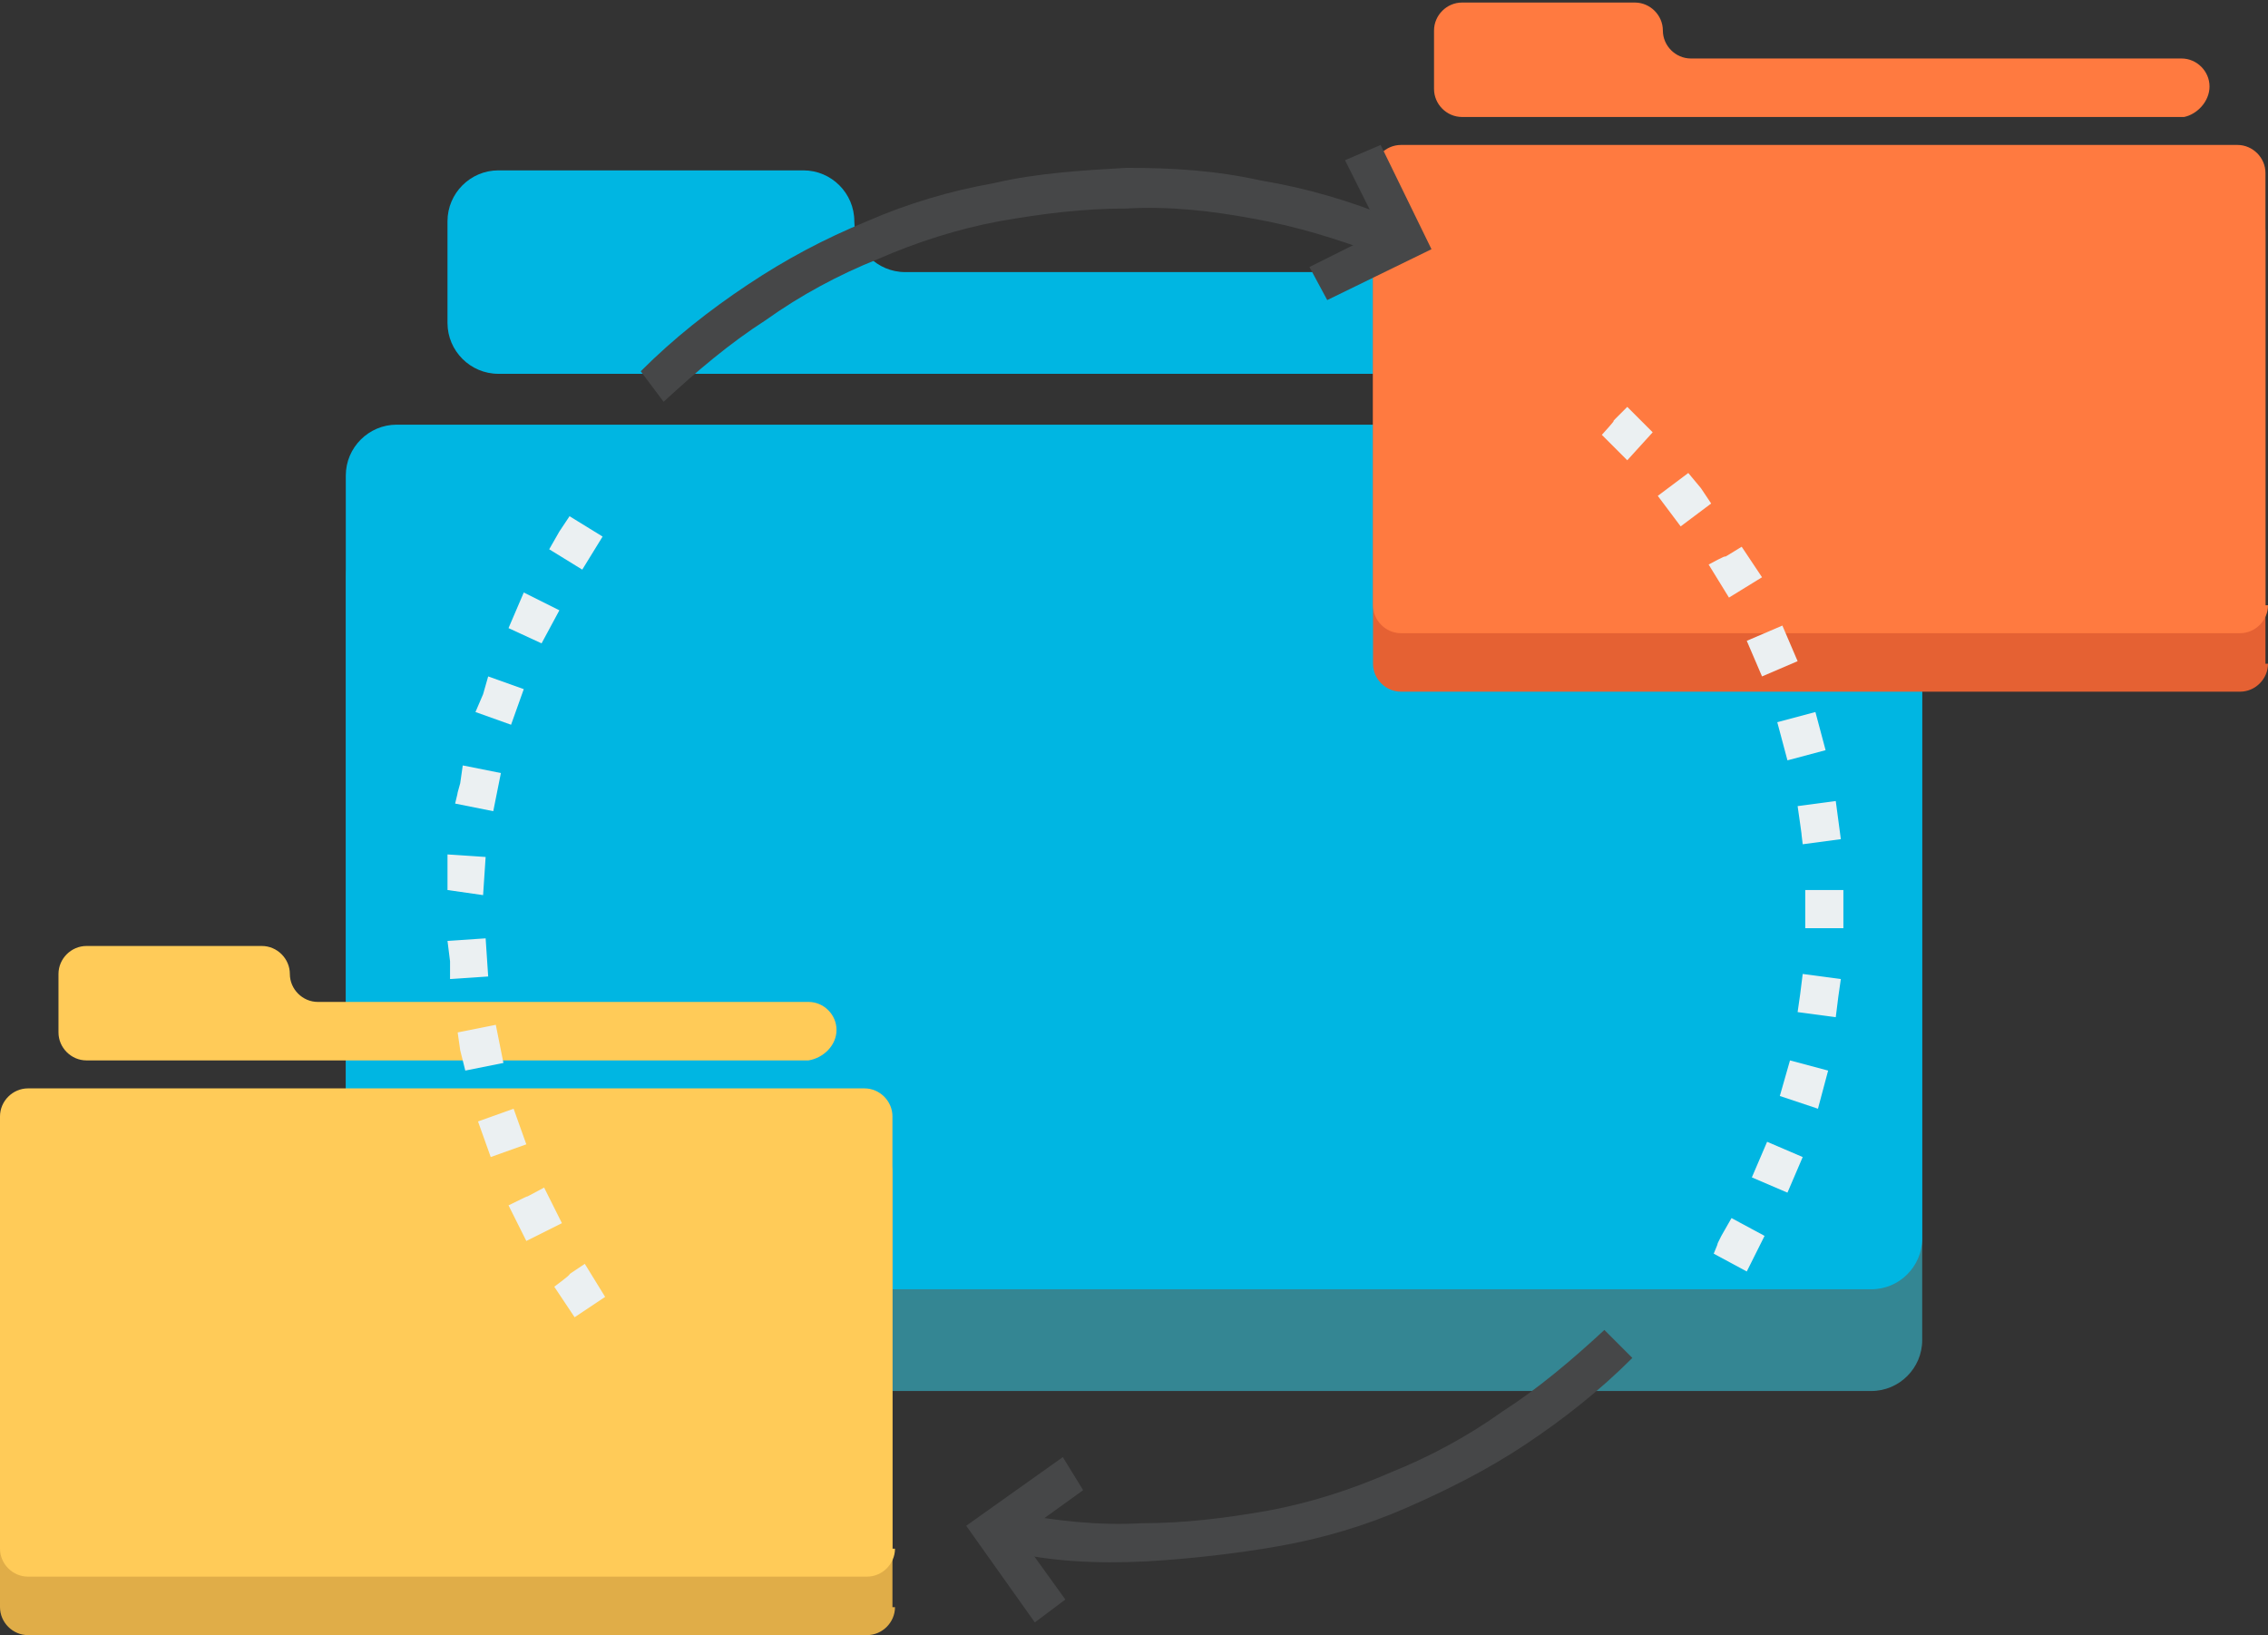 <?xml version="1.0" encoding="utf-8"?>
<!-- Generator: Adobe Illustrator 22.1.0, SVG Export Plug-In . SVG Version: 6.00 Build 0)  -->
<svg version="1.1" id="Layer_1" xmlns="http://www.w3.org/2000/svg" xmlns:xlink="http://www.w3.org/1999/xlink" x="0px" y="0px"
	 width="89.2px" height="64.3px" viewBox="0 0 89.2 64.3" style="enable-background:new 0 0 89.2 64.3;" xml:space="preserve">
<rect x="0" y="0" width="89.2" height="64.3" fill="#333333" stroke="none"/>
<style type="text/css">
	.st0{fill:#348693;}
	.st1{fill:#00B6E2;}
	.st2{fill:#E0AD48;}
	.st3{fill:#FFCB58;}
	.st4{fill:#E56133;}
	.st5{fill:#FF7A40;}
	.st6{fill:#464748;}
	.st7{fill:#EBF0F2;}
</style>
<g>
	<path class="st0" d="M75.6,52.7c0,1.1-0.9,2-2,2h-58c-1.1,0-2-0.9-2-2v-30c0-1.1,0.9-2,2-2h58c1.1,0,2,0.9,2,2V52.7z"/>
	<path class="st1" d="M75.6,48.7c0,1.1-0.9,2-2,2h-58c-1.1,0-2-0.9-2-2v-30c0-1.1,0.9-2,2-2h58c1.1,0,2,0.9,2,2V48.7z"/>
	<path class="st1" d="M71.6,12.7c0-1.1-0.9-2-2-2h-34c-1.1,0-2-0.9-2-2l0,0c0-1.1-0.9-2-2-2h-12c-1.1,0-2,0.9-2,2v4c0,1.1,0.9,2,2,2
		h50C70.7,14.7,71.6,13.8,71.6,12.7L71.6,12.7z"/>
</g>
<g>
	<path class="st2" d="M35.2,63.2c0,0.6-0.5,1.1-1.1,1.1H1.1c-0.6,0-1.1-0.5-1.1-1.1v-17C0,45.5,0.5,45,1.1,45h32.9
		c0.6,0,1.1,0.5,1.1,1.1V63.2z"/>
	<path class="st3" d="M35.2,60.9c0,0.6-0.5,1.1-1.1,1.1H1.1c-0.6,0-1.1-0.5-1.1-1.1v-17c0-0.6,0.5-1.1,1.1-1.1h32.9
		c0.6,0,1.1,0.5,1.1,1.1V60.9z"/>
	<path class="st3" d="M32.9,40.5c0-0.6-0.5-1.1-1.1-1.1H12.5c-0.6,0-1.1-0.5-1.1-1.1l0,0c0-0.6-0.5-1.1-1.1-1.1H3.4
		c-0.6,0-1.1,0.5-1.1,1.1v2.3c0,0.6,0.5,1.1,1.1,1.1h28.4C32.4,41.6,32.9,41.1,32.9,40.5L32.9,40.5z"/>
</g>
<g>
	<path class="st4" d="M89.2,26.1c0,0.6-0.5,1.1-1.1,1.1H55.1c-0.6,0-1.1-0.5-1.1-1.1v-17c0-0.6,0.5-1.1,1.1-1.1h32.9
		c0.6,0,1.1,0.5,1.1,1.1V26.1z"/>
	<path class="st5" d="M89.2,23.8c0,0.6-0.5,1.1-1.1,1.1H55.1c-0.6,0-1.1-0.5-1.1-1.1v-17c0-0.6,0.5-1.1,1.1-1.1h32.9
		c0.6,0,1.1,0.5,1.1,1.1V23.8z"/>
	<path class="st5" d="M86.9,3.4c0-0.6-0.5-1.1-1.1-1.1H66.5c-0.6,0-1.1-0.5-1.1-1.1l0,0c0-0.6-0.5-1.1-1.1-1.1h-6.8
		c-0.6,0-1.1,0.5-1.1,1.1v2.3c0,0.6,0.5,1.1,1.1,1.1h28.4C86.4,4.5,86.9,4,86.9,3.4L86.9,3.4z"/>
</g>
<g>
	<path class="st6" d="M25.2,14.6c1.3-1.3,2.7-2.4,4.2-3.4c1.5-1,3-1.8,4.7-2.5c1.6-0.7,3.3-1.2,5-1.5c1.7-0.4,3.5-0.5,5.2-0.6
		c1.8,0,3.5,0.1,5.3,0.5c1.8,0.3,3.5,0.8,5.2,1.5l-0.6,1.4c-1.6-0.6-3.2-1.1-4.9-1.4c-1.6-0.3-3.3-0.5-5-0.4c-1.7,0-3.3,0.2-5,0.5
		c-1.6,0.3-3.2,0.8-4.8,1.5c-1.5,0.6-3,1.4-4.4,2.4c-1.4,0.9-2.7,2-4,3.2L25.2,14.6z"/>
</g>
<g>
	<path class="st6" d="M39.6,61l0.3-1.5c1.6,0.3,3.3,0.5,5,0.4c1.7,0,3.3-0.2,5-0.5c1.6-0.3,3.2-0.8,4.8-1.5c1.5-0.6,3-1.4,4.4-2.4
		c1.4-0.9,2.7-2,4-3.2l1.1,1.1c-1.3,1.3-2.7,2.4-4.2,3.4c-1.5,1-3.1,1.8-4.7,2.5c-1.6,0.7-3.3,1.2-5,1.5c-1.7,0.3-3.5,0.5-5.2,0.6
		C43.1,61.5,41.3,61.4,39.6,61z"/>
</g>
<g>
	<polygon class="st6" points="38,60 41.8,57.3 42.6,58.6 40.1,60.4 41.9,62.9 40.7,63.8 	"/>
</g>
<g>
	<polygon class="st6" points="51.5,10.5 54.3,9.1 52.9,6.3 54.3,5.7 56.3,9.8 52.2,11.8 	"/>
</g>
<g>
	<path class="st7" d="M18.1,41.3L18,40.6l1.5-0.3l0.3,1.5l-1.5,0.3C18.1,41.3,18.3,42.1,18.1,41.3z M20.2,43.6l0.5,1.4l-1.4,0.5
		l-0.5-1.4C20.2,43.6,18.8,44.1,20.2,43.6z M17.7,37.8L17.7,37.8l-0.1-0.8l1.5-0.1l0.1,1.5l-1.5,0.1C17.7,37.8,17.7,38.6,17.7,37.8z
		 M21.4,46.7l0.7,1.4l-1.4,0.7l-0.7-1.4C21.4,46.7,20.1,47.4,21.4,46.7z M17.6,34.3l0-0.7l1.5,0.1l-0.1,1.5L17.6,35
		C17.6,34.3,17.6,35,17.6,34.3z M23,49.7l0.8,1.3l-1.2,0.8l-0.8-1.2C23,49.7,21.8,50.5,23,49.7z M18.1,30.8l0.1-0.7l1.5,0.3
		l-0.3,1.5l-1.5-0.3C18.1,30.8,17.9,31.5,18.1,30.8z M19,27.3L19,27.3l0.2-0.7l1.4,0.5l-0.5,1.4L18.7,28C19,27.3,18.7,28,19,27.3z
		 M20.3,24L20.3,24l0.3-0.7L22,24l-0.7,1.3L20,24.7C20.3,24,20,24.7,20.3,24z M22,20.9l0.4-0.6l1.3,0.8l-0.8,1.3l-1.3-0.8
		C22,20.9,21.6,21.6,22,20.9z"/>
</g>
<g>
	<path class="st7" d="M67.7,48.6l0.4-0.7l1.3,0.7L68.7,50l-1.3-0.7C67.7,48.6,67.4,49.2,67.7,48.6z M64,16l0.5,0.5c0,0,0,0,0,0
		l0.5,0.5L64,18.1l-0.5-0.5l0,0l-0.5-0.5C64,16,62.9,17.1,64,16z M69.2,45.6l0.3-0.7l1.4,0.6l-0.3,0.7l0,0l-0.3,0.7l-1.4-0.6
		C69.2,45.6,68.9,46.3,69.2,45.6z M66.4,18.6l0.5,0.6l0,0l0.4,0.6l-1.2,0.9l-0.9-1.2C66.4,18.6,65.2,19.5,66.4,18.6z M70.2,42.4
		l0.2-0.7l1.5,0.4l-0.4,1.5L70,43.1C70.2,42.4,70,43.1,70.2,42.4z M68.5,21.5l0.4,0.6c0,0,0,0,0,0l0.4,0.6l-1.3,0.8l-0.8-1.3
		C68.5,21.5,67.2,22.3,68.5,21.5z M70.8,39.1l0.1-0.8l1.5,0.2l-0.1,0.7l0,0L72.2,40l-1.5-0.2C70.8,39.1,70.7,39.8,70.8,39.1z
		 M70.1,24.6l0.6,1.4l-1.4,0.6L69,25.9l0,0l-0.3-0.7C70.1,24.6,68.7,25.2,70.1,24.6z M71,35.7l0-0.7l1.5,0l0,1.5l-1.5,0
		C71,35.7,71,36.5,71,35.7z M71.4,28l0.4,1.5l-1.5,0.4l-0.4-1.5C71.4,28,69.9,28.4,71.4,28z M70.8,32.4l-0.1-0.7l1.5-0.2l0.2,1.5
		l-1.5,0.2C70.8,32.4,70.9,33.1,70.8,32.4z"/>
</g>
</svg>
